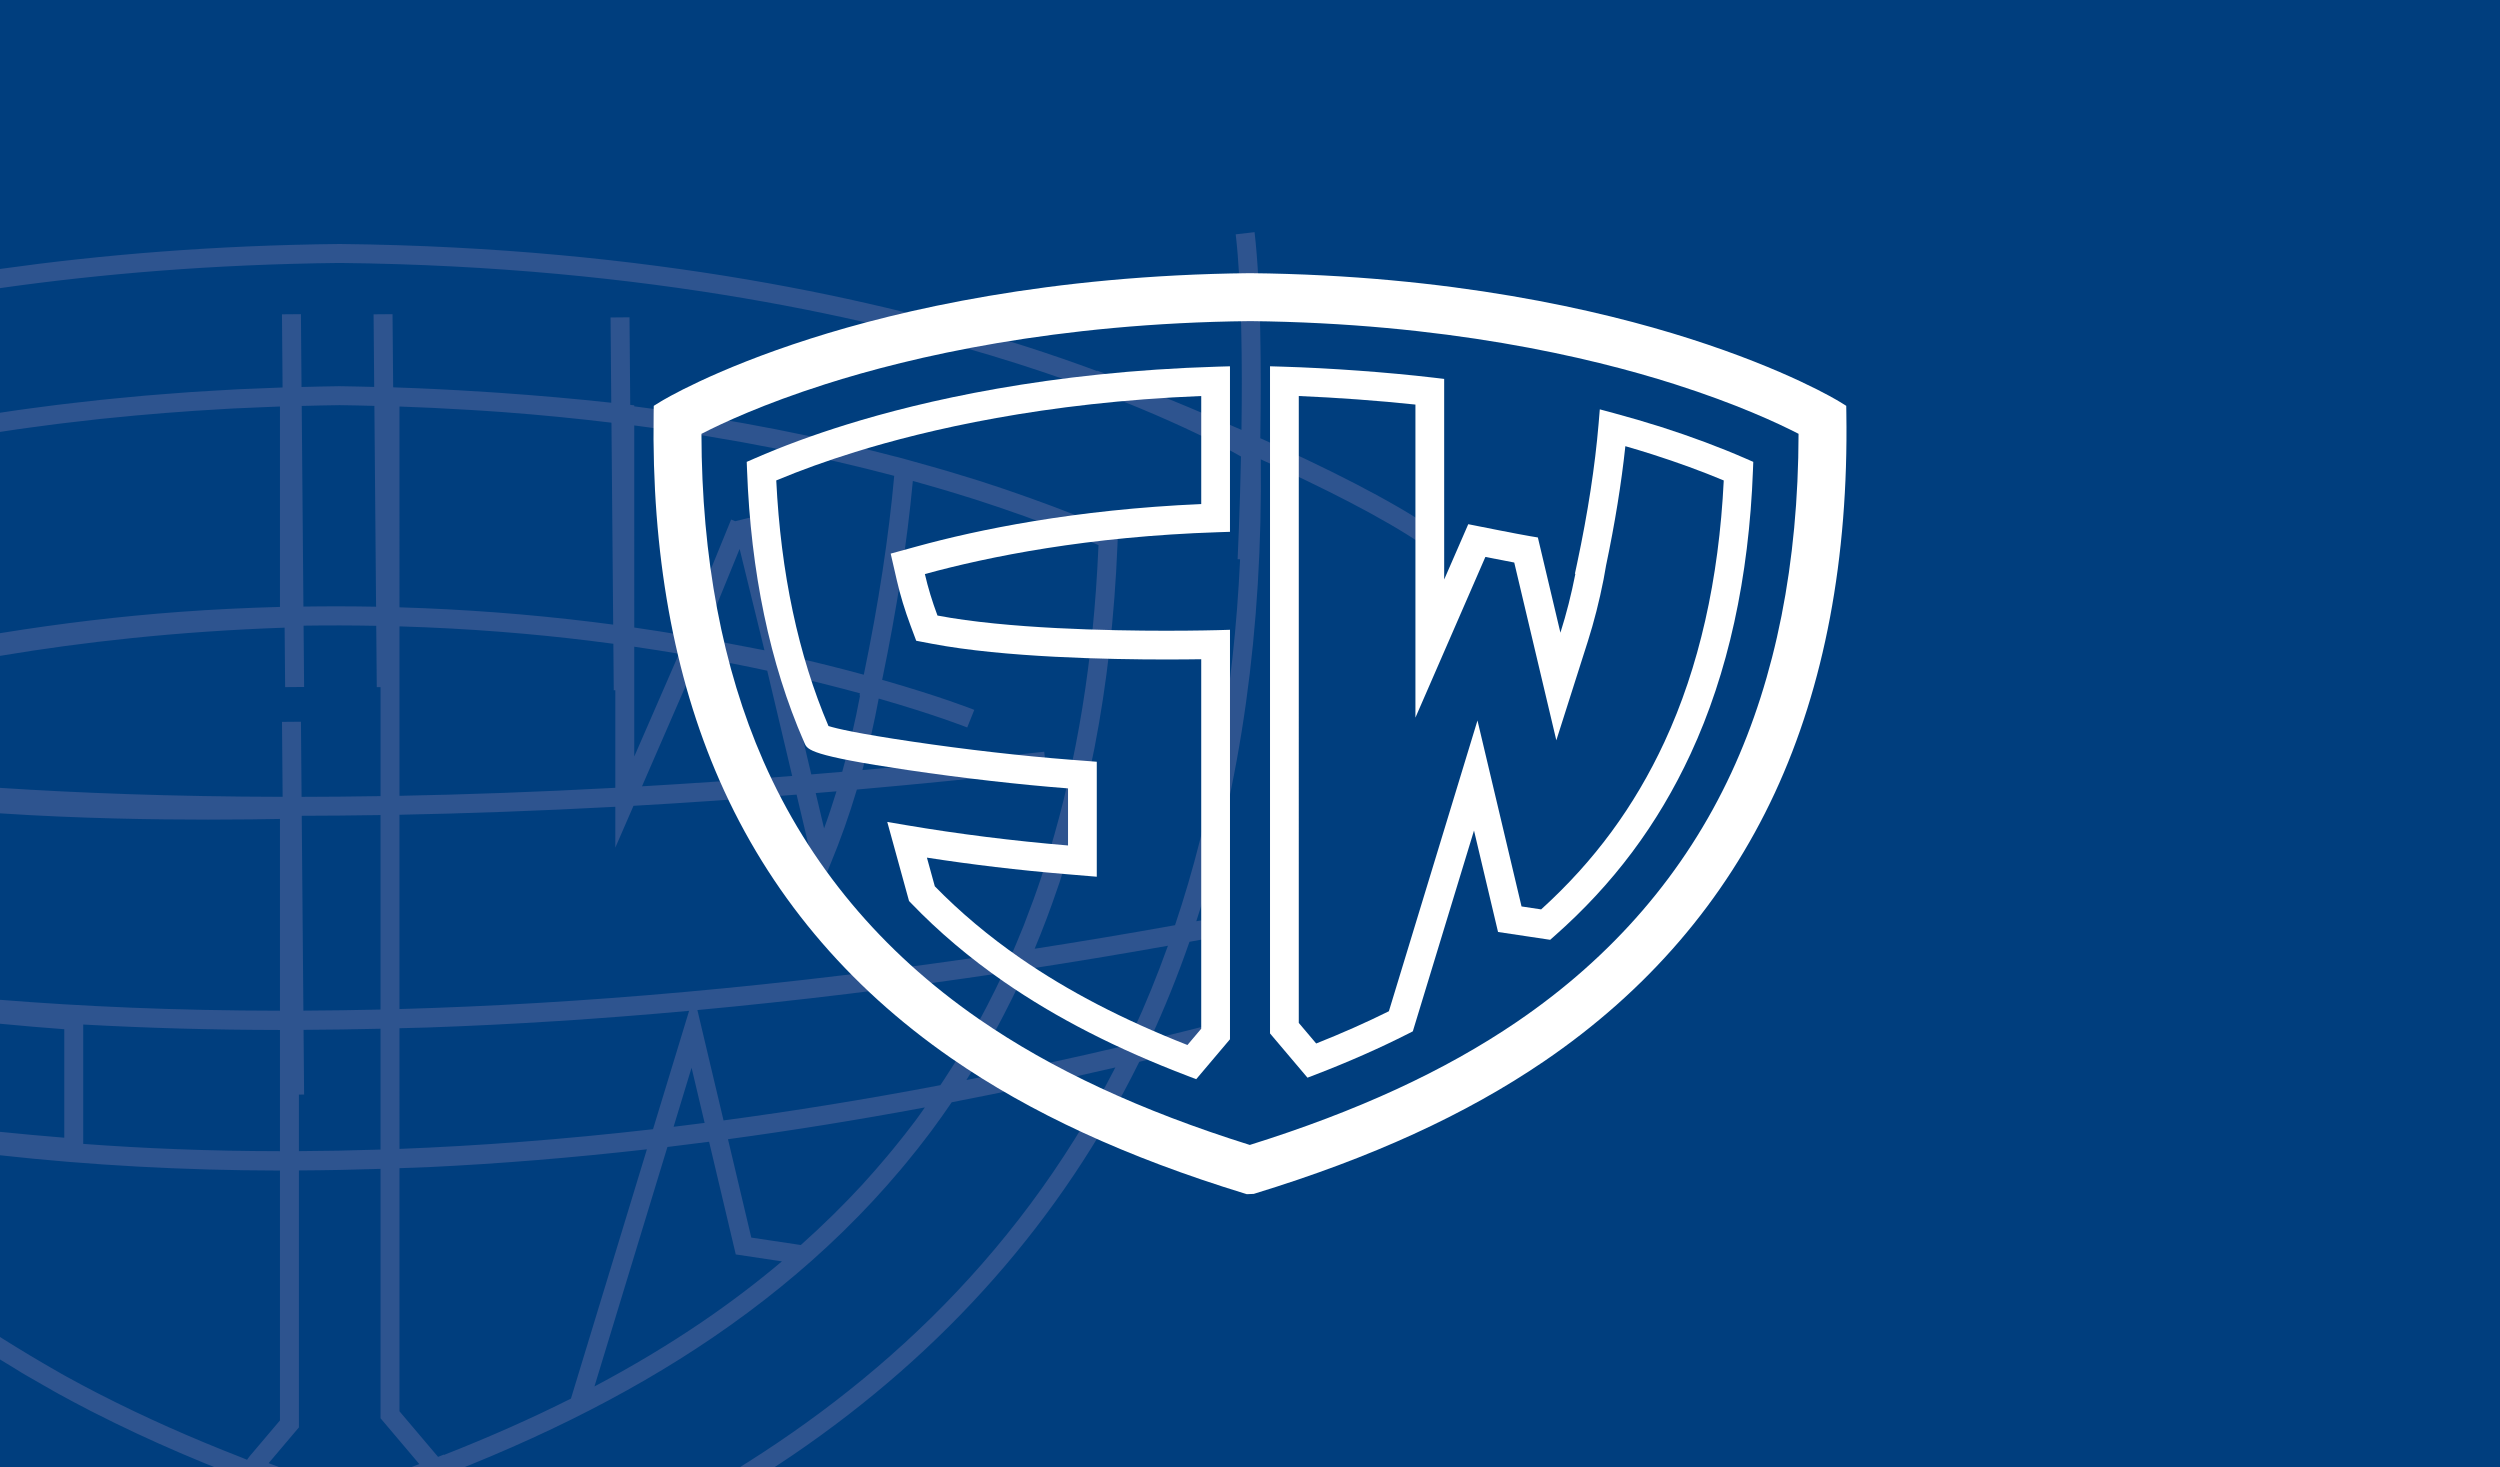 <?xml version="1.0" encoding="utf-8"?>
<!-- Generator: Adobe Illustrator 16.0.0, SVG Export Plug-In . SVG Version: 6.00 Build 0)  -->
<!DOCTYPE svg PUBLIC "-//W3C//DTD SVG 1.1//EN" "http://www.w3.org/Graphics/SVG/1.1/DTD/svg11.dtd">
<svg version="1.1" id="Layer_1" xmlns="http://www.w3.org/2000/svg" xmlns:xlink="http://www.w3.org/1999/xlink" x="0px" y="0px"
	 width="260.79px" height="153.07px" viewBox="0 0 260.79 153.07" enable-background="new 0 0 260.79 153.07" xml:space="preserve">
<rect x="-9" y="-9" fill="#003E7E" width="278.79" height="171.07"/>
<path fill="#2E548F" d="M149.618,55.256c-4.561-3.135-11.578-6.596-18.148-9.543c0.114-7.152,0.064-15.766-0.599-21.496
	l-1.966,0.229c0.628,5.417,0.696,13.487,0.6,20.396c-7.792-3.424-14.511-5.977-15.034-6.176l-0.018,0.045
	c-2.307-0.857-4.843-1.742-7.634-2.633c-14.592-4.657-38.804-10.282-71.298-10.624h-0.176c-13.11,0.138-24.871,1.137-35.199,2.584
	C0.098,28.045,0.049,28.052-9,29.382v1.998c9.049-1.33,9.098-1.337,9.146-1.344c10.312-1.458,22.078-2.465,35.21-2.604h0.153
	c32.191,0.339,56.172,5.898,70.621,10.501c13.379,4.264,21.264,8.509,23.326,9.687c-0.126,6.027-0.347,10.611-0.352,10.711
	l0.258,0.014c-0.644,13.887-2.914,26.655-6.787,38.167c-4.994,0.898-9.873,1.715-14.644,2.457c0.874-2.092,1.685-4.238,2.429-6.441
	c0.059-0.176,0.121-0.346,0.18-0.52c0.082-0.248,0.157-0.502,0.238-0.75c1.076-3.33,2.014-6.779,2.799-10.354
	c0.104-0.475,0.198-0.961,0.297-1.441c0.102-0.486,0.207-0.969,0.303-1.461c1.292-6.655,2.088-13.708,2.391-21.12
	c0.008-0.207,0.021-0.41,0.029-0.617l0.025-0.674v-0.002l-0.617-0.27c-2.67-1.166-5.528-2.281-8.51-3.348
	c-1.69-0.604-3.41-1.199-5.188-1.766c-0.145-0.047-0.299-0.09-0.443-0.137c-0.92-0.291-1.883-0.584-2.883-0.881
	c-0.356-0.105-0.714-0.209-1.074-0.312c-0.854-0.248-1.735-0.496-2.643-0.744c-0.225-0.061-0.441-0.125-0.665-0.186l-1.144-0.309
	v0.006c-7.442-1.955-16.568-3.867-27.293-5.253v-0.107l-0.418-0.049l-0.076-9.133l-1.978,0.017l0.075,8.894
	c-3.612-0.397-7.588-0.749-11.586-1.028c-0.381-0.027-0.767-0.052-1.15-0.077c-1.099-0.073-2.191-0.141-3.277-0.201
	c-0.74-0.042-1.484-0.081-2.236-0.116c-1.412-0.069-2.796-0.127-4.134-0.171c-0.124-0.004-0.245-0.01-0.369-0.014l-0.065-7.632
	l-1.977,0.017l0.064,7.574c-1.198-0.028-2.389-0.062-3.611-0.076c-1.345,0.015-2.655,0.05-3.969,0.082l-0.064-7.597l-1.977,0.017
	l0.064,7.63c-0.643,0.021-1.266,0.053-1.902,0.077c-0.895,0.035-1.801,0.065-2.681,0.108c-0.907,0.045-1.787,0.103-2.677,0.155
	c-0.775,0.046-1.561,0.088-2.324,0.14c-0.934,0.064-1.844,0.139-2.76,0.211c-0.686,0.055-1.379,0.105-2.053,0.164
	c-0.947,0.082-1.871,0.174-2.797,0.265c-0.613,0.061-1.23,0.118-1.834,0.182c-0.945,0.101-1.869,0.207-2.792,0.315
	C7.105,42.101,6.547,42.164,6,42.231c-0.934,0.116-1.849,0.237-2.76,0.361c-0.504,0.068-1.011,0.137-1.508,0.207
	c-0.541,0.078-1.068,0.157-1.598,0.237C0.09,43.044,0.045,43.051-9,44.479v2c9.051-1.43,9.102-1.438,9.152-1.446
	c0.533-0.082,1.064-0.164,1.61-0.242c0.413-0.06,0.839-0.114,1.257-0.173c0.977-0.135,1.955-0.268,2.959-0.394
	c0.392-0.05,0.797-0.094,1.191-0.141c1.057-0.127,2.116-0.254,3.203-0.37c0.293-0.031,0.597-0.058,0.892-0.088
	c3.89-0.402,7.971-0.729,12.241-0.965c0.272-0.015,0.535-0.034,0.809-0.048c1.067-0.056,2.164-0.096,3.254-0.14
	c0.547-0.021,1.084-0.048,1.637-0.066v20.906c-3.494,0.092-6.985,0.262-10.467,0.518c-6.207,0.458-12.387,1.199-18.524,2.188
	C0.143,66.03,0.071,66.042-9,67.433V69.8c9.068-1.392,9.137-1.403,9.206-1.415c8.333-1.394,18.198-2.519,29.485-2.91l0.053,6.203
	l1.979-0.016l-0.055-6.396c2.598-0.039,5.123-0.031,7.58,0.016l0.055,6.396l0.393-0.002v11.372
	c-2.832,0.047-5.582,0.072-8.236,0.076l-0.066-7.839l-1.977,0.018l0.066,7.819C17.9,83.099,8.068,82.714,0,82.187l-9-0.617v2.695
	c4.309,0.337,9,0.578,9,0.578c8.113,0.541,16.237,0.658,21.697,0.658c3.451,0,6.133-0.043,7.508-0.072v20.004
	c-10.979-0.01-20.711-0.455-29.205-1.137l-9-0.859v2.564l9,0.791c2.348,0.225,4.605,0.42,6.705,0.572v11.318
	c-2.245-0.182-4.48-0.387-6.705-0.613c0,0-5.088-0.6-9-1.512c0,0.742,0,2.544,0,2.544c2.627,0.575,9,1.411,9,1.411
	c9.348,1.037,19.1,1.576,29.205,1.596v26.066l-3.135,3.703c-0.174,0.19-0.293,0.402-0.293,0.402c-0.088-0.034-0.42-0.176-0.508-0.21
	c-5.318-2.065-10.234-4.254-14.806-6.595c-0.122-0.062-0.247-0.123-0.368-0.188c-1.076-0.555-2.133-1.119-3.173-1.693
	c-0.187-0.104-0.369-0.207-0.555-0.311c-0.599-0.334-1.181-0.676-1.768-1.018v-0.002c-0.978-0.564-1.927-1.141-2.874-1.721
	c-0.445-0.275-0.899-0.549-1.338-0.828c-0.036-0.023-0.072-0.047-0.107-0.068c-0.977-0.617-1.946-1.238-2.885-1.877
	c-2.231-1.518-4.359-3.092-6.396-4.721v2.504c1.707,1.324,3.455,2.621,5.291,3.871c1.648,1.121,3.375,2.199,5.137,3.258
	c0.291,0.18,0.574,0.361,0.869,0.537c0.166,0.1,0.336,0.197,0.504,0.295c0.516,0.307,1.049,0.604,1.574,0.902
	c0.076,0.045,0.148,0.09,0.226,0.133v-0.004c0.333,0.189,0.657,0.383,0.994,0.57c0.175,0.098,0.348,0.195,0.523,0.293
	c1.075,0.592,2.171,1.174,3.284,1.746c0.146,0.074,0.295,0.148,0.441,0.223c5.709,2.912,11.942,5.586,18.758,8.061
	c0.064,0.023,7.205,2.507,7.27,2.529c0.047-0.017,6.235-2.494,6.281-2.511c12.59-4.558,23.184-9.789,32.199-15.927
	c4.971-3.385,9.455-7.035,13.502-10.969c0.07-0.068,0.142-0.139,0.212-0.207c2.073-2.029,4.03-4.135,5.869-6.32
	c0.208-0.246,0.415-0.496,0.62-0.744c0.799-0.971,1.581-1.953,2.335-2.957c0.111-0.146,0.224-0.295,0.333-0.443
	c0.707-0.951,1.389-1.922,2.057-2.902c5.635-1.088,11.326-2.299,17.072-3.633c-10.596,20.664-26.431,34.41-42.84,43.907
	c-0.141,0.082-0.282,0.164-10.83,6.808h3.79c10.528-6.637,10.649-6.711,10.771-6.784c1.869-1.136,3.694-2.296,5.457-3.495
	c15.913-10.836,28.057-24.633,36.148-41.025c3.061-0.729,6.133-1.484,9.223-2.281l-0.493-1.914c-2.57,0.662-5.102,1.287-7.614,1.893
	c1.523-3.285,2.896-6.691,4.121-10.215c1.306-0.236,2.611-0.473,3.923-0.721l-0.366-1.943c-0.957,0.18-1.896,0.348-2.847,0.521
	c4.661-14.289,6.923-30.431,6.73-48.185c6.25,2.83,12.761,6.07,16.972,8.965L149.618,55.256z M31.651,63.276l-0.177-20.93
	c1.309-0.033,2.615-0.067,3.956-0.082c1.228,0.013,2.421,0.047,3.624,0.076l0.177,20.95C36.705,63.241,34.178,63.239,31.651,63.276z
	 M66.164,44.38c10.677,1.392,19.743,3.308,27.117,5.259c-0.572,6.367-1.638,13.336-3.172,20.746
	c-2.402-0.654-5.143-1.348-8.202-2.033l-3.526-14.395l-1.688,0.414l-0.424-0.174l-4.934,12.08c-1.669-0.283-3.39-0.557-5.172-0.814
	V44.38z M84.631,80.785l-2.154-9.095l0.234-0.057l-0.278-1.135c2.694,0.619,5.125,1.238,7.274,1.824l-0.047,0.223l0.057,0.018
	c-0.512,2.746-1.141,5.392-1.859,7.948C86.775,80.605,85.697,80.697,84.631,80.785z M87.258,82.548
	c-0.406,1.314-0.832,2.611-1.293,3.865l-0.873-3.684C85.812,82.669,86.531,82.611,87.258,82.548z M80.035,69.965l2.602,10.978
	c-5.421,0.432-10.645,0.791-15.667,1.082l5.866-13.479C75.387,69,77.791,69.479,80.035,69.965z M73.343,66.592l3.812-9.33
	l2.59,10.574C77.812,67.477,74.819,66.887,73.343,66.592z M66.164,67.463c1.604,0.232,3.157,0.479,4.667,0.734l-4.667,10.722V67.463
	z M41.672,42.407c1.186,0.039,2.352,0.09,3.511,0.144c1.239,0.061,2.503,0.13,3.782,0.207c0.467,0.028,0.938,0.055,1.4,0.086
	c0.68,0.044,1.362,0.092,2.045,0.14c3.97,0.295,7.755,0.673,11.375,1.108l0.18,21.067c-0.715-0.096-1.438-0.189-2.17-0.279
	c-6.67-0.82-13.391-1.32-20.123-1.527V42.407z M41.672,65.34c7.34,0.219,14,0.781,19.811,1.494c0.846,0.104,1.677,0.213,2.5,0.322
	l0.041,4.852l0.164-0.002v10.175c-8.031,0.436-15.535,0.701-22.516,0.836V65.34z M41.672,84.992
	c6.982-0.135,14.488-0.4,22.516-0.832v4.26l1.897-4.361c5.433-0.309,11.111-0.697,17.012-1.168l2.372,10.012l1.174-2.805
	c1.025-2.453,1.937-5.039,2.742-7.734c6.338-0.559,12.915-1.211,19.763-1.98l-0.22-1.967c-6.557,0.738-12.877,1.371-18.964,1.914
	c0.654-2.406,1.222-4.896,1.7-7.46c5.876,1.686,9.164,2.986,9.234,3.016l0.736-1.836c-0.072-0.029-3.494-1.389-9.611-3.133
	c1.534-7.395,2.61-14.365,3.201-20.746c0.119,0.033,0.243,0.066,0.361,0.098c0.766,0.215,1.521,0.432,2.274,0.652
	c0.29,0.084,0.59,0.17,0.873,0.254c0.912,0.273,1.811,0.549,2.695,0.83c0.09,0.027,0.19,0.057,0.28,0.086
	c0.81,0.26,1.601,0.527,2.395,0.793c3.714,1.252,7.238,2.582,10.491,3.98c-0.005,0.131-0.015,0.256-0.02,0.385
	c-0.503,11.486-2.216,22.075-5.117,31.636c-0.179,0.588-0.368,1.168-0.556,1.75c-0.093,0.283-0.18,0.574-0.273,0.859
	c-0.526,1.58-1.09,3.125-1.683,4.645c-0.054,0.139-0.104,0.281-0.159,0.42c-0.082,0.207-0.17,0.408-0.253,0.613
	c-0.292,0.723-0.589,1.439-0.896,2.148c-24.278,3.686-45.604,5.422-63.966,5.939V84.992z M41.672,107.261
	c0.999-0.027,1.988-0.043,2.992-0.078c8.848-0.307,17.936-0.893,27.221-1.738l-3.764,12.348c-9.41,1.08-18.229,1.736-26.449,2.055
	V107.261z M72.142,111.382l1.362,5.754c-1.086,0.139-2.168,0.277-3.238,0.406L72.142,111.382z M39.695,85.025v20.287
	c-2.752,0.064-5.432,0.102-8.047,0.115l-0.172-20.328C34.127,85.093,36.867,85.07,39.695,85.025z M31.182,114.183l0.541-0.004
	l-0.058-6.748c2.653-0.014,5.331-0.053,8.03-0.117v12.604c-2.914,0.096-5.752,0.15-8.514,0.164V114.183z M8.682,119.326v-12.451
	c6.66,0.367,13.506,0.561,20.523,0.568v12.643C21.797,120.078,14.956,119.796,8.682,119.326z M40.074,154.109
	c-1.339,0.473-2.818,0.963-4.203,1.422c-3.146-1.129-6.016-2.195-7.85-2.898l3.16-3.732v-26.805
	c2.811-0.014,5.651-0.072,8.514-0.164v26.014l4.048,4.783C42.741,153.111,41.494,153.583,40.074,154.109z M46.323,151.769
	l-0.015-0.033c-0.018,0.006-0.238,0.094-0.611,0.238l-4.025-4.754v-25.361c1.004-0.039,1.996-0.061,3.006-0.109
	c7.441-0.354,15.052-0.98,22.805-1.859l-7.924,26.004C55.471,147.953,51.021,149.923,46.323,151.769z M73.239,137.894
	c-3.491,2.377-7.229,4.615-11.228,6.734l7.611-24.979c1.443-0.172,2.895-0.357,4.348-0.547l2.783,11.756l4.814,0.723
	C78.955,133.783,76.188,135.888,73.239,137.894z M95.983,116.226c-0.153,0.209-0.3,0.424-0.456,0.633
	c-0.757,1.014-1.543,2.006-2.347,2.988c-0.213,0.262-0.43,0.52-0.646,0.777c-0.812,0.965-1.638,1.922-2.495,2.857
	c-0.028,0.031-0.055,0.061-0.083,0.092c-0.972,1.057-1.976,2.09-3.009,3.107c-0.072,0.072-0.146,0.141-0.217,0.211
	c-1.035,1.014-2.097,2.008-3.193,2.984l-5.165-0.775l-2.431-10.262c6.746-0.916,13.594-2.02,20.535-3.316
	C96.311,115.757,96.152,115.996,95.983,116.226z M100.396,109.57c-0.611,1.027-1.25,2.033-1.902,3.029
	c-0.131,0.201-0.268,0.4-0.4,0.602c-7.869,1.5-15.402,2.711-22.617,3.678l-2.727-11.514c10.402-0.965,21.059-2.266,31.926-3.895
	c-0.555,1.191-1.137,2.355-1.732,3.508c-0.172,0.332-0.346,0.66-0.521,0.988c-0.537,1.008-1.091,2.002-1.663,2.98
	C100.638,109.154,100.52,109.365,100.396,109.57z M118.162,107.648c-0.222,0.477-0.459,0.936-0.686,1.406
	c-5.707,1.346-11.262,2.545-16.666,3.609c0.398-0.629,0.791-1.262,1.175-1.9c0.097-0.16,0.194-0.32,0.289-0.482
	c0.655-1.107,1.282-2.238,1.892-3.383c0.165-0.307,0.327-0.615,0.488-0.926c0.637-1.227,1.259-2.467,1.847-3.734
	c0.171-0.369,0.333-0.746,0.499-1.119c4.904-0.754,9.85-1.576,14.834-2.463C120.726,101.746,119.508,104.748,118.162,107.648z"/>
<g>
	<g>
		<path fill="#FFFFFF" d="M130.422,33.497c20.229,0.216,35.255,3.702,44.3,6.588c6.443,2.057,10.729,4.052,12.896,5.168
			c-0.026,13.493-2.383,25.382-7.014,35.364c-4.837,10.427-12.36,19.166-22.364,25.974c-7.532,5.129-16.644,9.331-27.866,12.845
			c-11.411-3.576-20.673-7.885-28.29-13.155c-10.139-7.018-17.686-16.05-22.432-26.846l-0.017-0.04l-0.018-0.038l-0.003-0.009
			c-4.253-9.704-6.417-21.166-6.442-34.092c2.178-1.122,6.47-3.119,12.897-5.17c9.045-2.887,24.069-6.373,44.286-6.588H130.422
			 M130.449,28.497h-0.121c-20.853,0.22-36.405,3.833-45.78,6.825c-10.224,3.264-15.446,6.456-15.663,6.589l-0.687,0.425
			l-0.013,0.808c-0.221,14.502,2.089,27.373,6.867,38.254l0.022,0.049C80.2,93.104,88.33,102.84,99.238,110.391
			c8.252,5.711,18.257,10.324,30.583,14.107l0.243,0.074l0.724-0.031l0.18-0.057c12.09-3.707,21.932-8.209,30.086-13.762
			c10.762-7.324,18.865-16.748,24.086-28.002c5.182-11.17,7.692-24.484,7.464-39.578l-0.011-0.808l-0.688-0.425
			c-0.217-0.133-5.439-3.325-15.663-6.589C166.868,32.33,151.315,28.716,130.449,28.497L130.449,28.497z"/>
	</g>
	<g>
		<path fill="#FFFFFF" d="M135.483,41.311c3.938,0.163,8.353,0.486,12.169,0.892v18.249v14.407l5.751-13.209l1.546-3.553
			c0.905,0.179,2.083,0.41,3.011,0.584l1.897,8.011l2.494,10.534l3.283-10.316c0.649-2.041,1.203-4.216,1.645-6.466l0.26-1.459
			c0.924-4.397,1.599-8.569,2.012-12.441c0.967,0.279,1.915,0.566,2.834,0.859c2.637,0.843,5.129,1.754,7.43,2.716
			c-0.507,10.349-2.584,19.517-6.181,27.266c-3.13,6.749-7.344,12.474-12.868,17.479l-2.045-0.308l-2.039-8.607l-2.557-10.792
			l-3.232,10.609l-6.009,19.721c-2.358,1.172-4.902,2.301-7.583,3.365l-1.817-2.147V41.311 M132.483,38.21v69.593l3.908,4.617
			l0.837-0.32c3.451-1.328,6.705-2.764,9.672-4.27l0.479-0.244l6.383-20.947l2.507,10.582l5.439,0.816l0.44-0.389
			c6.138-5.41,10.784-11.625,14.206-19.002c3.901-8.406,6.092-18.369,6.508-29.607l0.032-0.859l-0.788-0.344
			c-2.687-1.174-5.65-2.281-8.81-3.291c-1.586-0.506-3.252-0.994-4.951-1.451l-1.461-0.393l-0.125,1.506
			c-0.372,4.41-1.122,9.293-2.231,14.51l-0.241,1.135l0.048,0.014c-0.42,2.139-0.94,4.189-1.56,6.135l-2.353-9.935l-0.828-0.138
			c-1.229-0.205-5.391-1.038-5.433-1.047l-0.999-0.199l-2.512,5.77V39.526l-1.117-0.132c-4.767-0.56-10.803-0.999-15.751-1.146
			L132.483,38.21L132.483,38.21z"/>
	</g>
	<g>
		<path fill="#FFFFFF" d="M125.308,41.31v11.272c-13.235,0.572-23.364,2.692-29.621,4.408l-2.774,0.761l0.644,2.804
			c0.349,1.518,0.83,3.101,1.428,4.705l0.591,1.581l1.658,0.316c7.481,1.425,18.489,1.638,24.385,1.638
			c1.472,0,2.727-0.012,3.688-0.027v38.545l-1.437,1.698c-6.744-2.649-12.452-5.616-17.416-9.051
			c-3.303-2.285-6.309-4.809-8.938-7.505l-0.823-2.99c4.716,0.732,9.571,1.31,14.469,1.719l3.25,0.272v-3.262v-5.955v-2.778
			l-2.771-0.213c-4.951-0.38-10.961-1.067-16.491-1.889c-5.7-0.844-7.888-1.356-8.727-1.623c-3.146-7.382-4.977-15.992-5.447-25.62
			c2.54-1.062,5.298-2.057,8.221-2.963C96.686,44.829,108.939,41.97,125.308,41.31 M128.308,38.211l-1.301,0.037
			c-17.599,0.525-30.758,3.574-38.699,6.042c-3.459,1.073-6.698,2.268-9.624,3.546l-0.788,0.344l0.033,0.859
			c0.393,10.664,2.385,20.188,5.923,28.311l0.077,0.176c0.304,0.691,0.566,1.289,10.782,2.803
			c5.619,0.834,11.758,1.533,16.701,1.912v5.955c-5.769-0.482-11.448-1.197-16.9-2.123l-1.956-0.332l2.271,8.248l0.221,0.23
			c2.84,2.959,6.103,5.721,9.7,8.209c5.444,3.768,11.724,6.982,19.2,9.83l0.836,0.318l3.523-4.164V65.698l-1.301,0.037
			c-0.021,0-2.176,0.061-5.388,0.061c-5.872,0-16.611-0.211-23.824-1.585c-0.554-1.482-0.994-2.931-1.315-4.327
			c6.624-1.816,17.024-3.925,30.604-4.366l1.223-0.04V38.211L128.308,38.211z"/>
	</g>
</g>
</svg>

